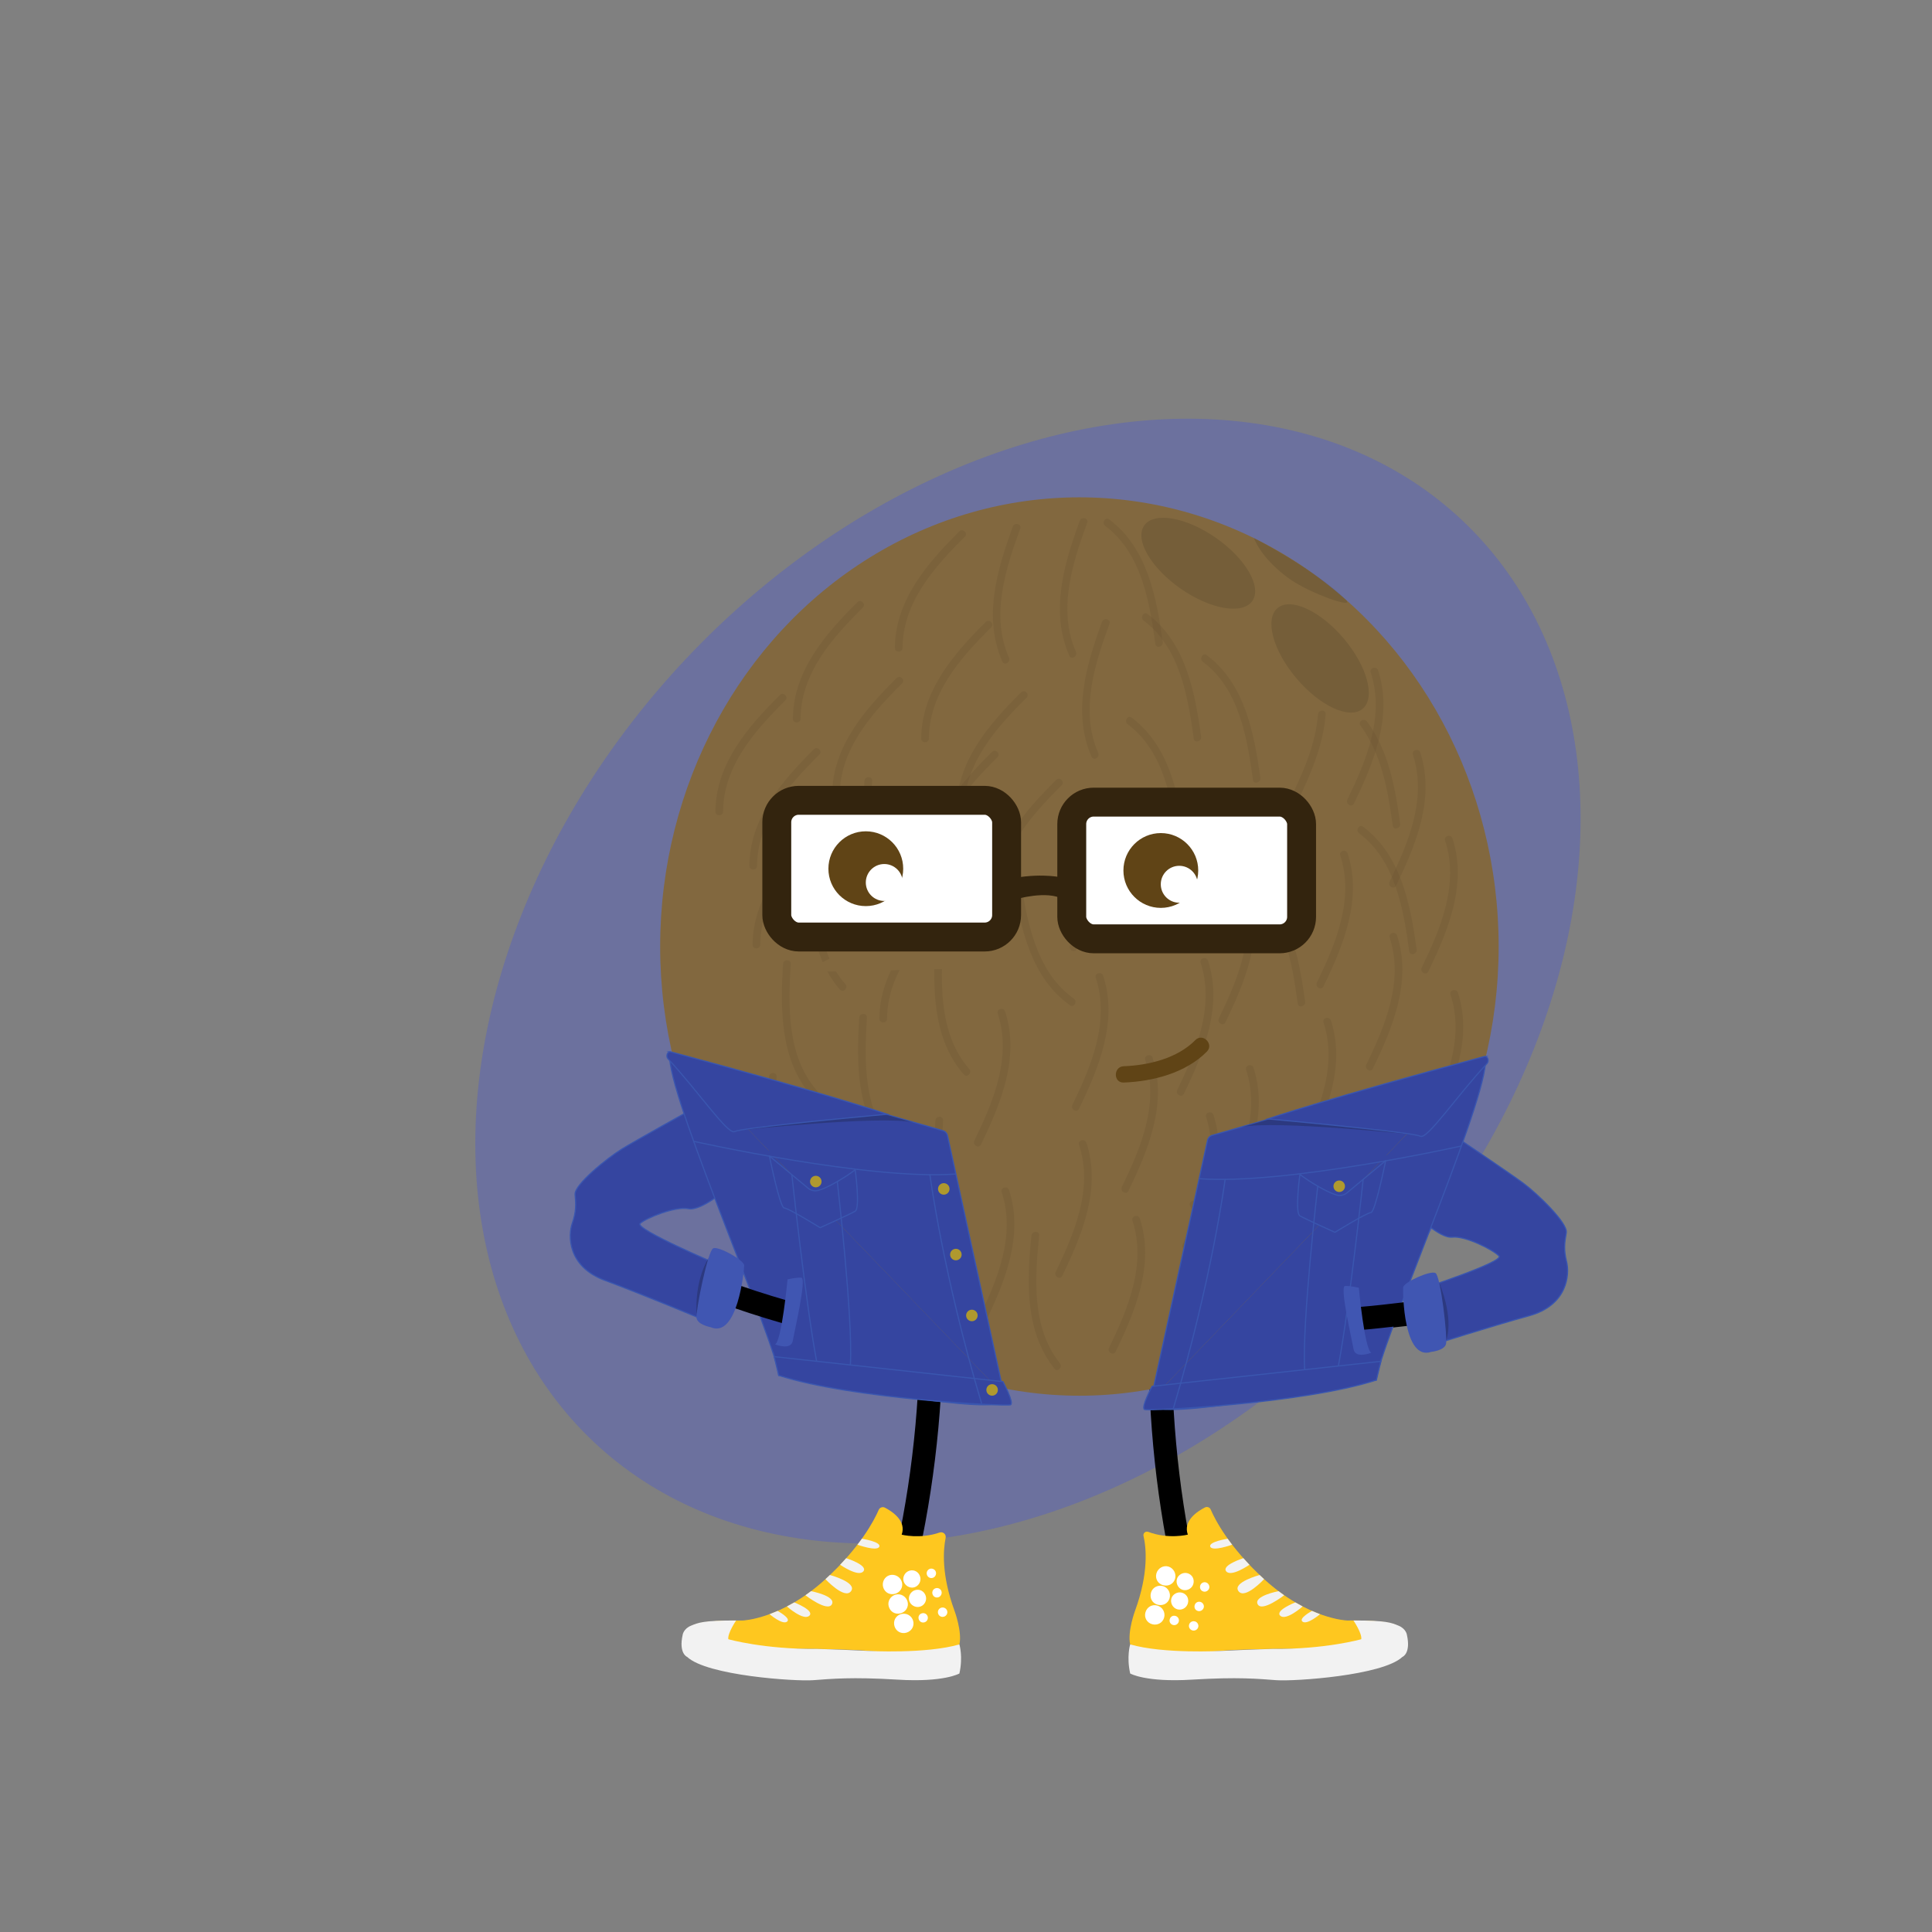 <?xml version="1.0" encoding="UTF-8"?>
<svg id="Layer_1" data-name="Layer 1" xmlns="http://www.w3.org/2000/svg" viewBox="0 0 500 500">
  <rect x="0" y="0" width="500" height="500" fill="#808080" stroke="none"/>
  <defs>
    <style>
      .cls-1 {
        fill: #4056b2;
      }

      .cls-1, .cls-2, .cls-3, .cls-4, .cls-5, .cls-6, .cls-7, .cls-8, .cls-9, .cls-10, .cls-11, .cls-12, .cls-13 {
        stroke-width: 0px;
      }

      .cls-2 {
        fill: #3e4de5;
        opacity: .3;
      }

      .cls-3 {
        fill: #af992e;
      }

      .cls-4 {
        fill: #604416;
      }

      .cls-14, .cls-15 {
        fill: #3545a0;
      }

      .cls-14, .cls-15, .cls-16 {
        stroke: #3a56af;
      }

      .cls-14, .cls-16 {
        stroke-width: .3px;
      }

      .cls-14, .cls-16, .cls-17 {
        stroke-miterlimit: 10;
      }

      .cls-5, .cls-6 {
        fill: #000;
      }

      .cls-15 {
        stroke-linejoin: round;
        stroke-width: .3px;
      }

      .cls-16 {
        fill: none;
      }

      .cls-6 {
        opacity: .1;
      }

      .cls-7 {
        fill: #685130;
      }

      .cls-8 {
        fill: #f2f2f2;
      }

      .cls-18 {
        opacity: .25;
      }

      .cls-9 {
        fill: #fec71f;
      }

      .cls-17 {
        stroke: #33240e;
        stroke-width: 7.48px;
      }

      .cls-17, .cls-13 {
        fill: #fff;
      }

      .cls-10 {
        fill: #242f60;
        opacity: .5;
      }

      .cls-11 {
        fill: #82683f;
      }

      .cls-12 {
        fill: #33240e;
      }
    </style>
  </defs>
  <ellipse class="cls-2" cx="266.03" cy="253.93" rx="163.86" ry="121.61" transform="translate(-101.21 273.56) rotate(-46.73)"/>
  <path class="cls-5" d="M297.41,341.3c-.65,21.83,1.42,44.16,6.03,65.49.81,3.76,6.58,2.17,5.77-1.59-4.5-20.81-6.45-42.6-5.82-63.9.11-3.85-5.87-3.85-5.99,0h0Z"/>
  <path class="cls-5" d="M237.91,336.64c.63,21.31-1.32,43.09-5.82,63.9-.81,3.76,4.96,5.36,5.77,1.59,4.61-21.33,6.68-43.66,6.03-65.49-.11-3.84-6.1-3.86-5.99,0h0Z"/>
  <g class="cls-18">
    <path class="cls-7" d="M182.65,242.75c-.69,11.68-.81,24.81,7.36,34.17.85.97,2.26-.45,1.42-1.42-7.77-8.9-7.42-21.69-6.77-32.75.08-1.29-1.93-1.28-2,0h0Z"/>
  </g>
  <g class="cls-18">
    <path class="cls-7" d="M181.77,214.53c-.69,11.68-.81,24.81,7.36,34.17.85.97,2.26-.45,1.42-1.42-7.77-8.9-7.42-21.69-6.77-32.75.08-1.29-1.93-1.28-2,0h0Z"/>
  </g>
  <path class="cls-9" d="M297.16,396.45c-.68-.26-1.39.34-1.22,1.05.7,3,1.38,9.56-2.17,19.31,0,0-2.02,5.39-1.29,8.75,0,0,4.84,3.49,26.01,1.47,0,0,10.71-.43,16.53-.31,5.81.12,24.73-2.88,26.93-5.51,0,0,.31-1.96-13.34-1.83,0,0-10.08-.31-21.47-10.71-9.06-8.27-12.7-15.42-13.81-18.01-.25-.57-.92-.82-1.48-.54-1.94.99-5.73,3.44-4.44,7.04,0,0-4.99,1.28-10.26-.72Z"/>
  <path class="cls-8" d="M292.49,425.57s-.98,3.18,0,7.53c0,0,3.98,2.33,15.98,1.59,12-.73,17.2-.2,21.85.14s27.48-1.18,32.62-6.02c0,0,2.26-.86,1.16-5.75,0,0-.21-1.53-2.14-2.33s-3.24-1.36-11.69-1.35c0,0,2.27,3.33,2.02,4.85,0,0-9.24,2.63-23.02,2.51,0,0-4.96.12-13.28.52,0,0-14.81.82-23.5-1.69Z"/>
  <path class="cls-8" d="M317.73,398.22s-5.11.79-4.5,2.08,5.64-.53,5.64-.53l-1.15-1.54Z"/>
  <path class="cls-8" d="M321.78,403.26s-5.73,1.81-4.44,3.4,6.01-1.7,6.01-1.7l-1.56-1.7Z"/>
  <path class="cls-8" d="M325.99,407.61s-7.13,1.91-5.47,4.18,6.62-3.11,6.62-3.11l-1.15-1.07Z"/>
  <path class="cls-8" d="M330.89,411.79s-6.51,1.23-5.41,3.38,6.86-2.32,6.86-2.32l-1.45-1.05Z"/>
  <path class="cls-8" d="M335.23,414.7s-5.41,2.12-3.88,3.47,5.77-2.42,5.77-2.42l-1.89-1.05Z"/>
  <path class="cls-8" d="M339.54,416.91s-3.63,1.93-2.42,2.79,4.49-1.95,4.49-1.95l-2.07-.84Z"/>
  <path class="cls-9" d="M243.17,396.62c.88-.3,1.75.46,1.56,1.37-.65,3.19-1.1,9.57,2.28,18.83,0,0,2.02,5.39,1.29,8.75,0,0-4.84,3.49-26.01,1.47,0,0-10.71-.43-16.53-.31-5.81.12-24.73-2.88-26.93-5.51,0,0-.31-1.96,13.34-1.83,0,0,10.08-.31,21.47-10.71,8.97-8.19,12.63-15.29,13.77-17.93.27-.62,1.01-.88,1.6-.57,1.97,1.02,5.61,3.45,4.34,6.99,0,0,4.71,1.21,9.81-.55Z"/>
  <path class="cls-8" d="M248.29,425.57s.98,3.18,0,7.53c0,0-3.98,2.33-15.98,1.59-12-.73-17.2-.2-21.85.14-4.65.35-27.48-1.18-32.62-6.02,0,0-2.26-.86-1.16-5.75,0,0,.21-1.53,2.14-2.33s3.24-1.36,11.69-1.35c0,0-2.27,3.33-2.02,4.85,0,0,9.24,2.63,23.02,2.51,0,0,4.96.12,13.28.52,0,0,14.81.82,23.5-1.69Z"/>
  <path class="cls-8" d="M223.05,398.22s5.11.79,4.5,2.08-5.64-.53-5.64-.53l1.15-1.54Z"/>
  <path class="cls-8" d="M219,403.26s5.73,1.81,4.44,3.4-6.01-1.7-6.01-1.7l1.56-1.7Z"/>
  <path class="cls-8" d="M214.78,407.61s7.13,1.91,5.47,4.18-6.62-3.11-6.62-3.11l1.15-1.07Z"/>
  <path class="cls-8" d="M209.89,411.79s6.51,1.23,5.41,3.38c-1.1,2.14-6.86-2.32-6.86-2.32l1.45-1.05Z"/>
  <path class="cls-8" d="M205.55,414.7s5.41,2.12,3.88,3.47-5.77-2.42-5.77-2.42l1.89-1.05Z"/>
  <path class="cls-8" d="M201.24,416.91s3.63,1.93,2.42,2.79-4.49-1.95-4.49-1.95l2.07-.84Z"/>
  <g>
    <ellipse class="cls-11" cx="279.35" cy="244.96" rx="108.5" ry="116.25"/>
    <g class="cls-18">
      <path class="cls-7" d="M198.99,278.64c-.69,11.68-.81,24.81,7.36,34.17.85.97,2.26-.45,1.42-1.42-7.77-8.9-7.42-21.69-6.77-32.75.08-1.29-1.93-1.28-2,0h0Z"/>
    </g>
    <g class="cls-18">
      <path class="cls-7" d="M202.64,249.47c-.69,11.68-.81,24.81,7.36,34.17.85.97,2.26-.45,1.42-1.42-7.77-8.9-7.42-21.69-6.77-32.75.08-1.29-1.93-1.28-2,0h0Z"/>
    </g>
    <g class="cls-18">
      <path class="cls-7" d="M214.99,295.37c-.69,11.68-.81,24.81,7.36,34.17.85.97,2.26-.45,1.42-1.42-7.77-8.9-7.42-21.69-6.77-32.75.08-1.29-1.93-1.28-2,0h0Z"/>
    </g>
    <g class="cls-18">
      <path class="cls-7" d="M232.99,310.09c-.69,11.68-.81,24.81,7.36,34.17.85.97,2.26-.45,1.42-1.42-7.77-8.9-7.42-21.69-6.77-32.75.08-1.29-1.93-1.28-2,0h0Z"/>
    </g>
    <g class="cls-18">
      <path class="cls-7" d="M242.07,289.98c-.69,11.68-.81,24.81,7.36,34.17.85.97,2.26-.45,1.42-1.42-7.77-8.9-7.42-21.69-6.77-32.75.08-1.29-1.93-1.28-2,0h0Z"/>
    </g>
    <g class="cls-18">
      <path class="cls-7" d="M222.35,263.36c-.69,11.68-.81,24.81,7.36,34.17.85.97,2.26-.45,1.42-1.42-7.77-8.9-7.42-21.69-6.77-32.75.08-1.29-1.93-1.28-2,0h0Z"/>
    </g>
    <g class="cls-18">
      <path class="cls-7" d="M210.01,221.94c-.69,11.68-.81,24.81,7.36,34.17.85.97,2.26-.45,1.42-1.42-7.77-8.9-7.42-21.69-6.77-32.75.08-1.29-1.93-1.28-2,0h0Z"/>
    </g>
    <g class="cls-18">
      <path class="cls-7" d="M242.07,243.91c-.69,11.68-.81,24.81,7.36,34.17.85.97,2.26-.45,1.42-1.42-7.77-8.9-7.42-21.69-6.77-32.75.08-1.29-1.93-1.28-2,0h0Z"/>
    </g>
    <g class="cls-18">
      <path class="cls-7" d="M223.71,202.07c-.69,11.68-.81,24.81,7.36,34.17.85.97,2.26-.45,1.42-1.42-7.77-8.9-7.42-21.69-6.77-32.75.08-1.29-1.93-1.28-2,0h0Z"/>
    </g>
    <g class="cls-18">
      <path class="cls-7" d="M371.06,291.35c5.13-10.59,10.11-22.59,6.26-34.44-.4-1.22-2.33-.7-1.93.53,3.68,11.31-1.15,22.78-6.05,32.89-.56,1.16,1.17,2.17,1.73,1.01h0Z"/>
    </g>
    <g class="cls-18">
      <path class="cls-7" d="M369.65,251.44c5.13-10.59,10.11-22.59,6.26-34.44-.4-1.22-2.33-.7-1.93.53,3.68,11.31-1.15,22.78-6.05,32.89-.56,1.16,1.17,2.17,1.73,1.01h0Z"/>
    </g>
    <g class="cls-18">
      <path class="cls-7" d="M355.31,276.55c5.13-10.59,10.11-22.59,6.26-34.44-.4-1.22-2.33-.7-1.93.53,3.68,11.31-1.15,22.78-6.05,32.89-.56,1.16,1.17,2.17,1.73,1.01h0Z"/>
    </g>
    <g class="cls-18">
      <path class="cls-7" d="M352.01,318.16c5.13-10.59,10.11-22.59,6.26-34.44-.4-1.22-2.33-.7-1.93.53,3.68,11.31-1.15,22.78-6.05,32.89-.56,1.16,1.17,2.17,1.73,1.01h0Z"/>
    </g>
    <g class="cls-18">
      <path class="cls-7" d="M361.32,229.21c5.13-10.59,10.11-22.59,6.26-34.44-.4-1.22-2.33-.7-1.93.53,3.68,11.31-1.15,22.78-6.05,32.89-.56,1.16,1.17,2.17,1.73,1.01h0Z"/>
    </g>
    <g class="cls-18">
      <path class="cls-7" d="M350.41,207.95c5.13-10.59,10.11-22.59,6.26-34.44-.4-1.22-2.33-.7-1.93.53,3.68,11.31-1.15,22.78-6.05,32.89-.56,1.16,1.17,2.17,1.73,1.01h0Z"/>
    </g>
    <g class="cls-18">
      <path class="cls-7" d="M335.56,207.95c3.55-7.33,6.87-14.86,7.53-23.08.1-1.29-1.9-1.28-2,0-.63,7.84-3.87,15.08-7.26,22.07-.56,1.16,1.17,2.17,1.73,1.01h0Z"/>
    </g>
    <g class="cls-18">
      <path class="cls-7" d="M342.52,255.31c5.13-10.59,10.11-22.59,6.26-34.44-.4-1.22-2.33-.7-1.93.53,3.68,11.31-1.15,22.78-6.05,32.89-.56,1.16,1.17,2.17,1.73,1.01h0Z"/>
    </g>
    <g class="cls-18">
      <path class="cls-7" d="M338.19,298.54c5.13-10.59,10.11-22.59,6.26-34.44-.4-1.22-2.33-.7-1.93.53,3.68,11.31-1.15,22.78-6.05,32.89-.56,1.16,1.17,2.17,1.73,1.01h0Z"/>
    </g>
    <g class="cls-18">
      <path class="cls-7" d="M317.15,264.57c5.13-10.59,10.11-22.59,6.26-34.44-.4-1.22-2.33-.7-1.93.53,3.68,11.31-1.15,22.78-6.05,32.89-.56,1.16,1.17,2.17,1.73,1.01h0Z"/>
    </g>
    <g class="cls-18">
      <path class="cls-7" d="M318.16,310.79c5.13-10.59,10.11-22.59,6.26-34.44-.4-1.22-2.33-.7-1.93.53,3.68,11.31-1.15,22.78-6.05,32.89-.56,1.16,1.17,2.17,1.73,1.01h0Z"/>
    </g>
    <g class="cls-18">
      <path class="cls-7" d="M307.8,323c5.13-10.59,10.11-22.59,6.26-34.44-.4-1.22-2.33-.7-1.93.53,3.68,11.31-1.15,22.78-6.05,32.89-.56,1.16,1.17,2.17,1.73,1.01h0Z"/>
    </g>
    <g class="cls-18">
      <path class="cls-7" d="M306.39,283.09c5.13-10.59,10.11-22.59,6.26-34.44-.4-1.22-2.33-.7-1.93.53,3.68,11.31-1.15,22.78-6.05,32.89-.56,1.16,1.17,2.17,1.73,1.01h0Z"/>
    </g>
    <g class="cls-18">
      <path class="cls-7" d="M292.05,308.2c5.13-10.59,10.11-22.59,6.26-34.44-.4-1.22-2.33-.7-1.93.53,3.68,11.31-1.15,22.78-6.05,32.89-.56,1.16,1.17,2.17,1.73,1.01h0Z"/>
    </g>
    <g class="cls-18">
      <path class="cls-7" d="M288.74,349.81c5.13-10.59,10.11-22.59,6.26-34.44-.4-1.22-2.33-.7-1.93.53,3.68,11.31-1.15,22.78-6.05,32.89-.56,1.16,1.17,2.17,1.73,1.01h0Z"/>
    </g>
    <g class="cls-18">
      <path class="cls-7" d="M262.27,228.79c1.86,11.42,4.56,24.25,14.62,31.37,1.06.75,2.06-.99,1.01-1.73-9.56-6.76-11.95-19.38-13.7-30.17-.21-1.27-2.14-.73-1.93.53h0Z"/>
    </g>
    <g class="cls-18">
      <path class="cls-7" d="M278.64,245.67c5.13-10.59,10.11-22.59,6.26-34.44-.4-1.22-2.33-.7-1.93.53,3.68,11.31-1.15,22.78-6.05,32.89-.56,1.16,1.17,2.17,1.73,1.01h0Z"/>
    </g>
    <g class="cls-18">
      <path class="cls-7" d="M279.25,286.96c5.13-10.59,10.11-22.59,6.26-34.44-.4-1.22-2.33-.7-1.93.53,3.68,11.31-1.15,22.78-6.05,32.89-.56,1.16,1.17,2.17,1.73,1.01h0Z"/>
    </g>
    <g class="cls-18">
      <path class="cls-7" d="M274.92,330.19c5.13-10.59,10.11-22.59,6.26-34.44-.4-1.22-2.33-.7-1.93.53,3.68,11.31-1.15,22.78-6.05,32.89-.56,1.16,1.17,2.17,1.73,1.01h0Z"/>
    </g>
    <g class="cls-18">
      <path class="cls-7" d="M253.88,296.22c5.13-10.59,10.11-22.59,6.26-34.44-.4-1.22-2.33-.7-1.93.53,3.68,11.31-1.15,22.78-6.05,32.89-.56,1.16,1.17,2.17,1.73,1.01h0Z"/>
    </g>
    <g class="cls-18">
      <path class="cls-7" d="M254.9,342.44c5.13-10.59,10.11-22.59,6.26-34.44-.4-1.22-2.33-.7-1.93.53,3.68,11.31-1.15,22.78-6.05,32.89-.56,1.16,1.17,2.17,1.73,1.01h0Z"/>
    </g>
    <g class="cls-18">
      <path class="cls-7" d="M362.37,213.17c-1.27-9.21-2.92-18.76-8.57-26.42-.76-1.03-2.5-.03-1.73,1.01,5.55,7.52,7.12,16.89,8.37,25.94.18,1.27,2.11.73,1.93-.53h0Z"/>
    </g>
    <g class="cls-18">
      <path class="cls-7" d="M326.19,201.3c-1.59-11.49-3.99-24.36-13.88-31.75-1.03-.77-2.03.97-1.01,1.73,9.38,7.01,11.47,19.72,12.96,30.55.18,1.27,2.11.73,1.93-.53h0Z"/>
    </g>
    <g class="cls-18">
      <path class="cls-7" d="M366.64,245.7c-1.59-11.49-3.99-24.36-13.88-31.75-1.03-.77-2.03.97-1.01,1.73,9.38,7.01,11.47,19.72,12.96,30.55.18,1.27,2.11.73,1.93-.53h0Z"/>
    </g>
    <g class="cls-18">
      <path class="cls-7" d="M300.93,166.15c-1.59-11.49-3.99-24.36-13.88-31.75-1.03-.77-2.03.97-1.01,1.73,9.38,7.01,11.47,19.72,12.96,30.55.18,1.27,2.11.73,1.93-.53h0Z"/>
    </g>
    <g class="cls-18">
      <path class="cls-7" d="M310.86,190.64c-1.59-11.49-3.99-24.36-13.88-31.75-1.03-.77-2.03.97-1.01,1.73,9.38,7.01,11.47,19.72,12.96,30.55.18,1.27,2.11.73,1.93-.53h0Z"/>
    </g>
    <g class="cls-18">
      <path class="cls-7" d="M306.74,217.46c-1.59-11.49-3.99-24.36-13.88-31.75-1.03-.77-2.03.97-1.01,1.73,9.38,7.01,11.47,19.72,12.96,30.55.18,1.27,2.11.73,1.93-.53h0Z"/>
    </g>
    <g class="cls-18">
      <path class="cls-7" d="M339.66,239.64c-1.59-11.49-3.99-24.36-13.88-31.75-1.03-.77-2.03.97-1.01,1.73,9.38,7.01,11.47,19.72,12.96,30.55.18,1.27,2.11.73,1.93-.53h0Z"/>
    </g>
    <g class="cls-18">
      <path class="cls-7" d="M300.03,239.37c-1.59-11.49-3.99-24.36-13.88-31.75-1.03-.77-2.03.97-1.01,1.73,9.38,7.01,11.47,19.72,12.96,30.55.18,1.27,2.11.73,1.93-.53h0Z"/>
    </g>
    <g class="cls-18">
      <path class="cls-7" d="M337.78,259.21c-1.59-11.49-3.99-24.36-13.88-31.75-1.03-.77-2.03.97-1.01,1.73,9.38,7.01,11.47,19.72,12.96,30.55.18,1.27,2.11.73,1.93-.53h0Z"/>
    </g>
    <g class="cls-18">
      <path class="cls-7" d="M221.9,155.83c-8.3,8.23-16.6,17.81-16.71,30.17-.01,1.29,1.99,1.29,2,0,.1-11.8,8.22-20.91,16.12-28.75.92-.91-.5-2.33-1.42-1.42h0Z"/>
    </g>
    <g class="cls-18">
      <path class="cls-7" d="M210.64,193.9c-8.3,8.23-16.6,17.81-16.71,30.17-.01,1.29,1.99,1.29,2,0,.1-11.8,8.22-20.91,16.12-28.75.92-.91-.5-2.33-1.42-1.42h0Z"/>
    </g>
    <g class="cls-18">
      <path class="cls-7" d="M232.05,175.46c-8.3,8.23-16.6,17.81-16.71,30.17-.01,1.29,1.99,1.29,2,0,.1-11.8,8.22-20.91,16.12-28.75.92-.91-.5-2.33-1.42-1.42h0Z"/>
    </g>
    <g class="cls-18">
      <path class="cls-7" d="M248.29,137.5c-8.3,8.23-16.6,17.81-16.71,30.17-.01,1.29,1.99,1.29,2,0,.1-11.8,8.22-20.91,16.12-28.75.92-.91-.5-2.33-1.42-1.42h0Z"/>
    </g>
    <g class="cls-18">
      <path class="cls-7" d="M211.47,214.3c-8.3,8.23-16.6,17.81-16.71,30.17-.01,1.29,1.99,1.29,2,0,.1-11.8,8.22-20.91,16.12-28.75.92-.91-.5-2.33-1.42-1.42h0Z"/>
    </g>
    <g class="cls-18">
      <path class="cls-7" d="M201.85,179.85c-8.3,8.23-16.6,17.81-16.71,30.17-.01,1.29,1.99,1.29,2,0,.1-11.8,8.22-20.91,16.12-28.75.92-.91-.5-2.33-1.42-1.42h0Z"/>
    </g>
    <g class="cls-18">
      <path class="cls-7" d="M244.28,233.48c-8.3,8.23-16.6,17.81-16.71,30.17-.01,1.29,1.99,1.29,2,0,.1-11.8,8.22-20.91,16.12-28.75.92-.91-.5-2.33-1.42-1.42h0Z"/>
    </g>
    <g class="cls-18">
      <path class="cls-7" d="M256.73,194.57c-8.3,8.23-16.6,17.81-16.71,30.17-.01,1.29,1.99,1.29,2,0,.1-11.8,8.22-20.91,16.12-28.75.92-.91-.5-2.33-1.42-1.42h0Z"/>
    </g>
    <g class="cls-18">
      <path class="cls-7" d="M255.11,160.96c-8.3,8.23-16.6,17.81-16.71,30.17-.01,1.29,1.99,1.29,2,0,.1-11.8,8.22-20.91,16.12-28.75.92-.91-.5-2.33-1.42-1.42h0Z"/>
    </g>
    <g class="cls-18">
      <path class="cls-7" d="M273.34,201.83c-8.3,8.23-16.6,17.81-16.71,30.17-.01,1.29,1.99,1.29,2,0,.1-11.8,8.22-20.91,16.12-28.75.92-.91-.5-2.33-1.42-1.42h0Z"/>
    </g>
    <g class="cls-18">
      <path class="cls-7" d="M264.26,179.17c-8.3,8.23-16.6,17.81-16.71,30.17-.01,1.29,1.99,1.29,2,0,.1-11.8,8.22-20.91,16.12-28.75.92-.91-.5-2.33-1.42-1.42h0Z"/>
    </g>
    <g class="cls-18">
      <path class="cls-7" d="M331.51,336.91c3-11.37,5.64-24.2-.44-35.08-.63-1.13-2.36-.12-1.73,1.01,5.8,10.37,3.08,22.71.23,33.53-.33,1.25,1.6,1.78,1.93.53h0Z"/>
    </g>
    <g class="cls-18">
      <path class="cls-7" d="M310.19,346.25c3-11.37,5.64-24.2-.44-35.08-.63-1.13-2.36-.12-1.73,1.01,5.8,10.37,3.08,22.71.23,33.53-.33,1.25,1.6,1.78,1.93.53h0Z"/>
    </g>
    <g class="cls-18">
      <path class="cls-7" d="M266.93,319.76c-1.18,11.68-1.8,24.74,5.96,34.47.8,1.01,2.21-.42,1.42-1.42-7.37-9.24-6.48-22.03-5.37-33.06.13-1.28-1.88-1.27-2,0h0Z"/>
    </g>
    <g class="cls-18">
      <path class="cls-7" d="M279.44,134.75c-4.06,11.1-7.75,23.51-2.71,34.95.52,1.18,2.25.16,1.73-1.01-4.78-10.86-.92-22.92,2.92-33.4.44-1.21-1.49-1.74-1.93-.53h0Z"/>
    </g>
    <g class="cls-18">
      <path class="cls-7" d="M262.11,136.27c-4.06,11.1-7.75,23.51-2.71,34.95.52,1.18,2.25.16,1.73-1.01-4.78-10.86-.92-22.92,2.92-33.4.44-1.21-1.49-1.74-1.93-.53h0Z"/>
    </g>
    <g class="cls-18">
      <path class="cls-7" d="M285.2,160.9c-4.06,11.1-7.75,23.51-2.71,34.95.52,1.18,2.25.16,1.73-1.01-4.78-10.86-.92-22.92,2.92-33.4.44-1.21-1.49-1.74-1.93-.53h0Z"/>
    </g>
    <path class="cls-11" d="M208.33,251.58s25.21-17.46,50.56-1.11"/>
    <path class="cls-11" d="M212.01,238.06s25.21-17.46,50.56-1.11"/>
    <path class="cls-11" d="M282.57,238.85s25.21-17.46,50.56-1.11"/>
  </g>
  <path class="cls-4" d="M290.81,280.16c7.59-.29,16.07-2.48,21.53-8.01,1.91-1.93-1.07-4.92-2.98-2.98-4.65,4.72-12.08,6.53-18.55,6.77-2.7.1-2.72,4.32,0,4.22h0Z"/>
  <rect class="cls-17" x="201.03" y="207.12" width="59.48" height="35.38" rx="5.68" ry="5.68"/>
  <circle class="cls-4" cx="224.07" cy="224.82" r="9.68"/>
  <circle class="cls-13" cx="228.85" cy="228.39" r="4.78"/>
  <path class="cls-12" d="M262.81,232.75s8.2-2.45,12.34,0v-5.58s-4.9-1.27-12.34,0v5.58Z"/>
  <rect class="cls-17" x="277.37" y="207.59" width="59.48" height="35.38" rx="5.68" ry="5.68"/>
  <circle class="cls-4" cx="300.42" cy="225.28" r="9.68"/>
  <circle class="cls-13" cx="305.19" cy="228.85" r="4.78"/>
  <ellipse class="cls-6" cx="341.65" cy="170.42" rx="8" ry="17.06" transform="translate(-29.23 261.08) rotate(-40.25)"/>
  <ellipse class="cls-6" cx="310.1" cy="145.74" rx="8" ry="17.06" transform="translate(13.13 316.66) rotate(-55.09)"/>
  <path class="cls-6" d="M348.28,155.18c2.71,2.65-9.16-1.61-14.28-5.18-4.73-3.3-8.15-7.33-9.5-10.78,0,0,15.68,8.04,23.79,15.96Z"/>
  <path class="cls-14" d="M178.41,287.46s-13.63,7.57-17.38,9.86c-3.75,2.29-12.42,9.27-12.2,11.8s.34,4.39-.73,7.47-1.32,11.15,8.46,14.77c9.77,3.62,25.03,10,25.03,10l4.43-14.03s-21.91-9.26-20.36-10.7,9.12-4.49,12.47-3.82,10.1-5.25,10.1-5.25l-9.82-20.1Z"/>
  <path class="cls-14" d="M259.9,361.14l-14.69-67.24c-.14-.62-.6-1.12-1.21-1.29l-69.19-19.9"/>
  <g>
    <path class="cls-13" d="M233.04,417.53c-1.39.36-2.69-.42-3.05-1.84-.34-1.31.48-2.67,1.83-3.01,1.34-.35,2.73.5,3.07,1.87.33,1.33-.47,2.63-1.85,2.99Z"/>
    <path class="cls-13" d="M233.18,417.73c1.35-.4,2.76.38,3.14,1.73.38,1.33-.37,2.67-1.72,3.07-1.35.4-2.7-.32-3.1-1.65-.42-1.39.3-2.75,1.68-3.16Z"/>
    <path class="cls-13" d="M231.64,412.47c-1.36.39-2.67-.34-3.07-1.68-.4-1.36.39-2.8,1.72-3.15,1.33-.35,2.76.47,3.12,1.81.36,1.33-.41,2.64-1.78,3.03Z"/>
    <path class="cls-13" d="M238.13,408.04c.34,1.14-.32,2.37-1.46,2.74-1.15.37-2.5-.38-2.83-1.59-.31-1.12.41-2.38,1.55-2.7,1.2-.35,2.38.32,2.74,1.55Z"/>
    <path class="cls-13" d="M239.59,413.07c.34,1.15-.33,2.38-1.47,2.73-1.18.36-2.51-.38-2.83-1.58-.3-1.12.41-2.37,1.56-2.7,1.2-.35,2.38.31,2.74,1.54Z"/>
    <path class="cls-13" d="M240.71,405.99c.62-.17,1.3.2,1.49.82.2.65-.2,1.38-.84,1.55-.67.18-1.32-.21-1.5-.9-.16-.63.22-1.29.85-1.46Z"/>
    <path class="cls-13" d="M242.15,411.03c.63-.18,1.31.17,1.5.79.21.65-.17,1.37-.82,1.56-.68.19-1.32-.17-1.51-.87-.17-.64.19-1.29.82-1.47Z"/>
    <path class="cls-13" d="M240.08,418.34c.18.63-.16,1.3-.78,1.5-.68.22-1.33-.13-1.54-.81-.2-.68.16-1.33.85-1.51.64-.17,1.28.19,1.47.83Z"/>
    <path class="cls-13" d="M243.6,416.07c.62-.19,1.3.16,1.51.77.22.65-.15,1.36-.81,1.55-.68.2-1.35-.17-1.53-.85-.17-.63.19-1.28.83-1.47Z"/>
  </g>
  <g>
    <path class="cls-13" d="M299.51,415.27c-1.37-.42-2.06-1.78-1.61-3.18.41-1.29,1.82-2.01,3.14-1.59,1.32.41,2.05,1.87,1.62,3.21-.42,1.31-1.79,1.98-3.15,1.56Z"/>
    <path class="cls-13" d="M299.51,415.52c1.36.37,2.15,1.78,1.76,3.13-.38,1.33-1.73,2.07-3.08,1.7-1.36-.37-2.12-1.69-1.76-3.04.37-1.4,1.71-2.18,3.09-1.8Z"/>
    <path class="cls-13" d="M300.99,410.25c-1.35-.39-2.09-1.7-1.71-3.05.38-1.36,1.81-2.17,3.12-1.77,1.32.4,2.1,1.86,1.7,3.18-.4,1.32-1.74,2.02-3.11,1.63Z"/>
    <path class="cls-13" d="M308.84,409.91c-.32,1.15-1.52,1.85-2.69,1.56-1.18-.29-1.92-1.64-1.56-2.84.33-1.11,1.6-1.8,2.74-1.48,1.2.34,1.85,1.53,1.51,2.76Z"/>
    <path class="cls-13" d="M307.42,414.95c-.32,1.15-1.53,1.85-2.69,1.55-1.2-.32-1.93-1.64-1.57-2.84.34-1.11,1.6-1.79,2.75-1.47,1.21.34,1.86,1.52,1.51,2.76Z"/>
    <path class="cls-13" d="M312.11,409.53c.62.18,1,.86.84,1.48-.17.65-.9,1.07-1.53.87-.67-.21-1.01-.88-.8-1.56.2-.63.87-.98,1.49-.79Z"/>
    <path class="cls-13" d="M310.67,414.57c.63.18,1.02.84.86,1.46-.17.66-.87,1.07-1.52.89-.68-.2-1.03-.84-.82-1.53.19-.63.84-1,1.48-.82Z"/>
    <path class="cls-13" d="M305.06,419.69c-.18.63-.82,1.01-1.45.86-.69-.17-1.07-.81-.88-1.5.19-.69.84-1.05,1.52-.84.63.2.99.84.81,1.48Z"/>
    <path class="cls-13" d="M309.24,419.61c.62.17,1.02.83.87,1.45-.16.66-.85,1.07-1.51.89-.68-.19-1.05-.85-.85-1.52.19-.63.84-.99,1.48-.81Z"/>
  </g>
  <path class="cls-14" d="M174.81,272.71c-.8-.17-1.55.47-1.49,1.29.87,12.96,27.8,74.12,28.22,81.94,0,0,52.97,10.17,56.92,7.01.9-.72,2.04-.83,1.45-1.81"/>
  <path class="cls-14" d="M179.51,295.37s45.45,10.15,67.87,8.46"/>
  <path class="cls-15" d="M221.32,302.75s1.35,9.92,0,10.71-9.07,4.26-9.07,4.26c0,0-8.17-5.05-9.3-5.1s-3.83-13.44-3.83-13.44l10.02,8.33c.73.6,1.71.81,2.63.57,2.32-.63,6.8-3.24,9.55-5.33Z"/>
  <path class="cls-5" d="M362.47,306.72c8.38,2.71,16.74,6.08,24.41,10.43,3.74,2.12,9.09,5.4,10.08,8.81.08.29.23.51-.09,1.17-.09.18-.71,1.07-1.51,1.72-2.56,2.07-6.08,3.11-9.18,4.02-18.66,5.43-39.05,5.9-58.31,6.7-3.84.16-3.86,6.15,0,5.99,19.13-.8,39.04-1.5,57.68-6.31,5.91-1.52,15.81-4.14,17.28-11.27,1.19-5.76-4.23-10.25-8.39-13.16-5.57-3.89-11.89-6.7-18.14-9.29-4.02-1.66-8.1-3.23-12.24-4.57-3.67-1.19-5.25,4.59-1.59,5.77h0Z"/>
  <path class="cls-14" d="M377.76,294.89s12.92,8.72,16.46,11.33c3.54,2.61,11.57,10.31,11.13,12.82s-.72,4.35.08,7.5.35,11.22-9.71,13.98c-10.05,2.76-25.8,7.79-25.8,7.79l-3.19-14.36s22.63-7.32,21.21-8.9c-1.42-1.57-8.69-5.27-12.09-4.88s-9.61-6.1-9.61-6.1l11.52-19.17Z"/>
  <path class="cls-10" d="M372.47,332.01s3.84,8.63,1.82,14.92l-5.59-10.84,3.76-4.08Z"/>
  <path class="cls-14" d="M200.36,351.1l59.21,6.47s2.96,5.53,1.95,5.99-41.21-1.5-59.99-7.62l-1.17-4.85Z"/>
  <path class="cls-10" d="M191.56,292.49s36.2-3.85,44.77-2.02l-22.14-6.32-22.62,8.34Z"/>
  <circle class="cls-3" cx="211.13" cy="305.79" r="1.49"/>
  <path class="cls-16" d="M204.93,304.02s3.57,33.19,6.42,48.32"/>
  <path class="cls-16" d="M216.69,305.79s4.09,35.47,3.39,47.36"/>
  <path class="cls-14" d="M173.55,272.2c-.79-.21-1.29,1.14-.67,1.81,7.81,8.38,15.5,19.74,17.23,18.84.41-.21,2.12-.51,4.62-.85,10.5-1.43,34.89-3.64,34.89-3.64,0,0-16.02-5.43-56.08-16.16Z"/>
  <path class="cls-16" d="M240.66,304.02s3.36,25.67,13.37,59.19"/>
  <circle class="cls-3" cx="244.25" cy="307.69" r="1.49"/>
  <circle class="cls-3" cx="247.38" cy="324.68" r="1.49"/>
  <circle class="cls-3" cx="251.52" cy="340.44" r="1.49"/>
  <path class="cls-14" d="M297.82,362.35l14.69-67.24c.14-.62.6-1.12,1.21-1.29l69.19-19.9"/>
  <path class="cls-14" d="M382.92,273.92c.8-.17,1.55.47,1.49,1.29-.87,12.96-27.8,74.12-28.22,81.94,0,0-52.97,10.17-56.92,7.01-.9-.72-2.04-.83-1.45-1.81"/>
  <path class="cls-14" d="M378.21,296.58s-45.45,10.15-67.87,8.46"/>
  <path class="cls-15" d="M336.41,303.95s-1.35,9.92,0,10.71,9.07,4.26,9.07,4.26c0,0,8.17-5.05,9.3-5.1s3.83-13.44,3.83-13.44l-10.02,8.33c-.73.6-1.71.81-2.63.57-2.32-.63-6.8-3.24-9.55-5.33Z"/>
  <path class="cls-14" d="M357.37,352.31l-59.21,6.47s-2.96,5.53-1.95,5.99,41.21-1.5,59.99-7.62l1.17-4.85Z"/>
  <path class="cls-10" d="M366.16,293.69s-36.2-3.85-44.77-2.02l22.14-6.32,22.62,8.34Z"/>
  <circle class="cls-3" cx="346.59" cy="307" r="1.49"/>
  <path class="cls-16" d="M352.79,305.23s-3.57,33.19-6.42,48.32"/>
  <path class="cls-16" d="M341.03,307s-4.09,35.47-3.39,47.36"/>
  <path class="cls-14" d="M384.18,273.41c.79-.21,1.29,1.14.67,1.81-7.81,8.38-15.5,19.74-17.23,18.84-.41-.21-2.12-.51-4.62-.85-10.5-1.43-34.89-3.64-34.89-3.64,0,0,16.02-5.43,56.08-16.16Z"/>
  <path class="cls-16" d="M317.06,305.23s-3.36,25.67-13.37,59.19"/>
  <circle class="cls-3" cx="256.76" cy="359.71" r="1.49"/>
  <path class="cls-5" d="M363.54,337c-3.86.45-7.71.92-11.58,1.23s-3.85,6.3,0,5.99,7.72-.78,11.58-1.23,3.83-6.43,0-5.99h0Z"/>
  <path class="cls-1" d="M351.66,333.27s1.49,15.95,3.22,16.82c0,0-4.13,1.66-4.58-.93s-3.65-16.25-2.22-16.34,3.58.45,3.58.45Z"/>
  <path class="cls-1" d="M370.42,349.86s3.39-.33,3.81-2.04-1.38-17.66-2.74-18.37-8.27,2.42-8.36,3.73.08,19.13,7.29,16.68Z"/>
  <path class="cls-5" d="M185.63,336.96c5.55,2.01,11.15,3.85,16.83,5.48,3.71,1.06,5.29-4.71,1.59-5.77-5.68-1.62-11.28-3.46-16.83-5.48-3.63-1.31-5.19,4.47-1.59,5.77h0Z"/>
  <path class="cls-1" d="M203.81,331.11s-1.49,15.95-3.22,16.82c0,0,4.13,1.66,4.58-.93s3.65-16.25,2.22-16.34-3.58.45-3.58.45Z"/>
  <path class="cls-10" d="M180.29,340.21s-.8-8.14,3.11-14.7l-3.11,14.7Z"/>
  <path class="cls-1" d="M183.89,343.47s-3.35-.62-3.62-2.36,2.9-17.48,4.32-18.06,8.03,3.13,8.01,4.44-1.73,19.05-8.7,15.98Z"/>
</svg>
